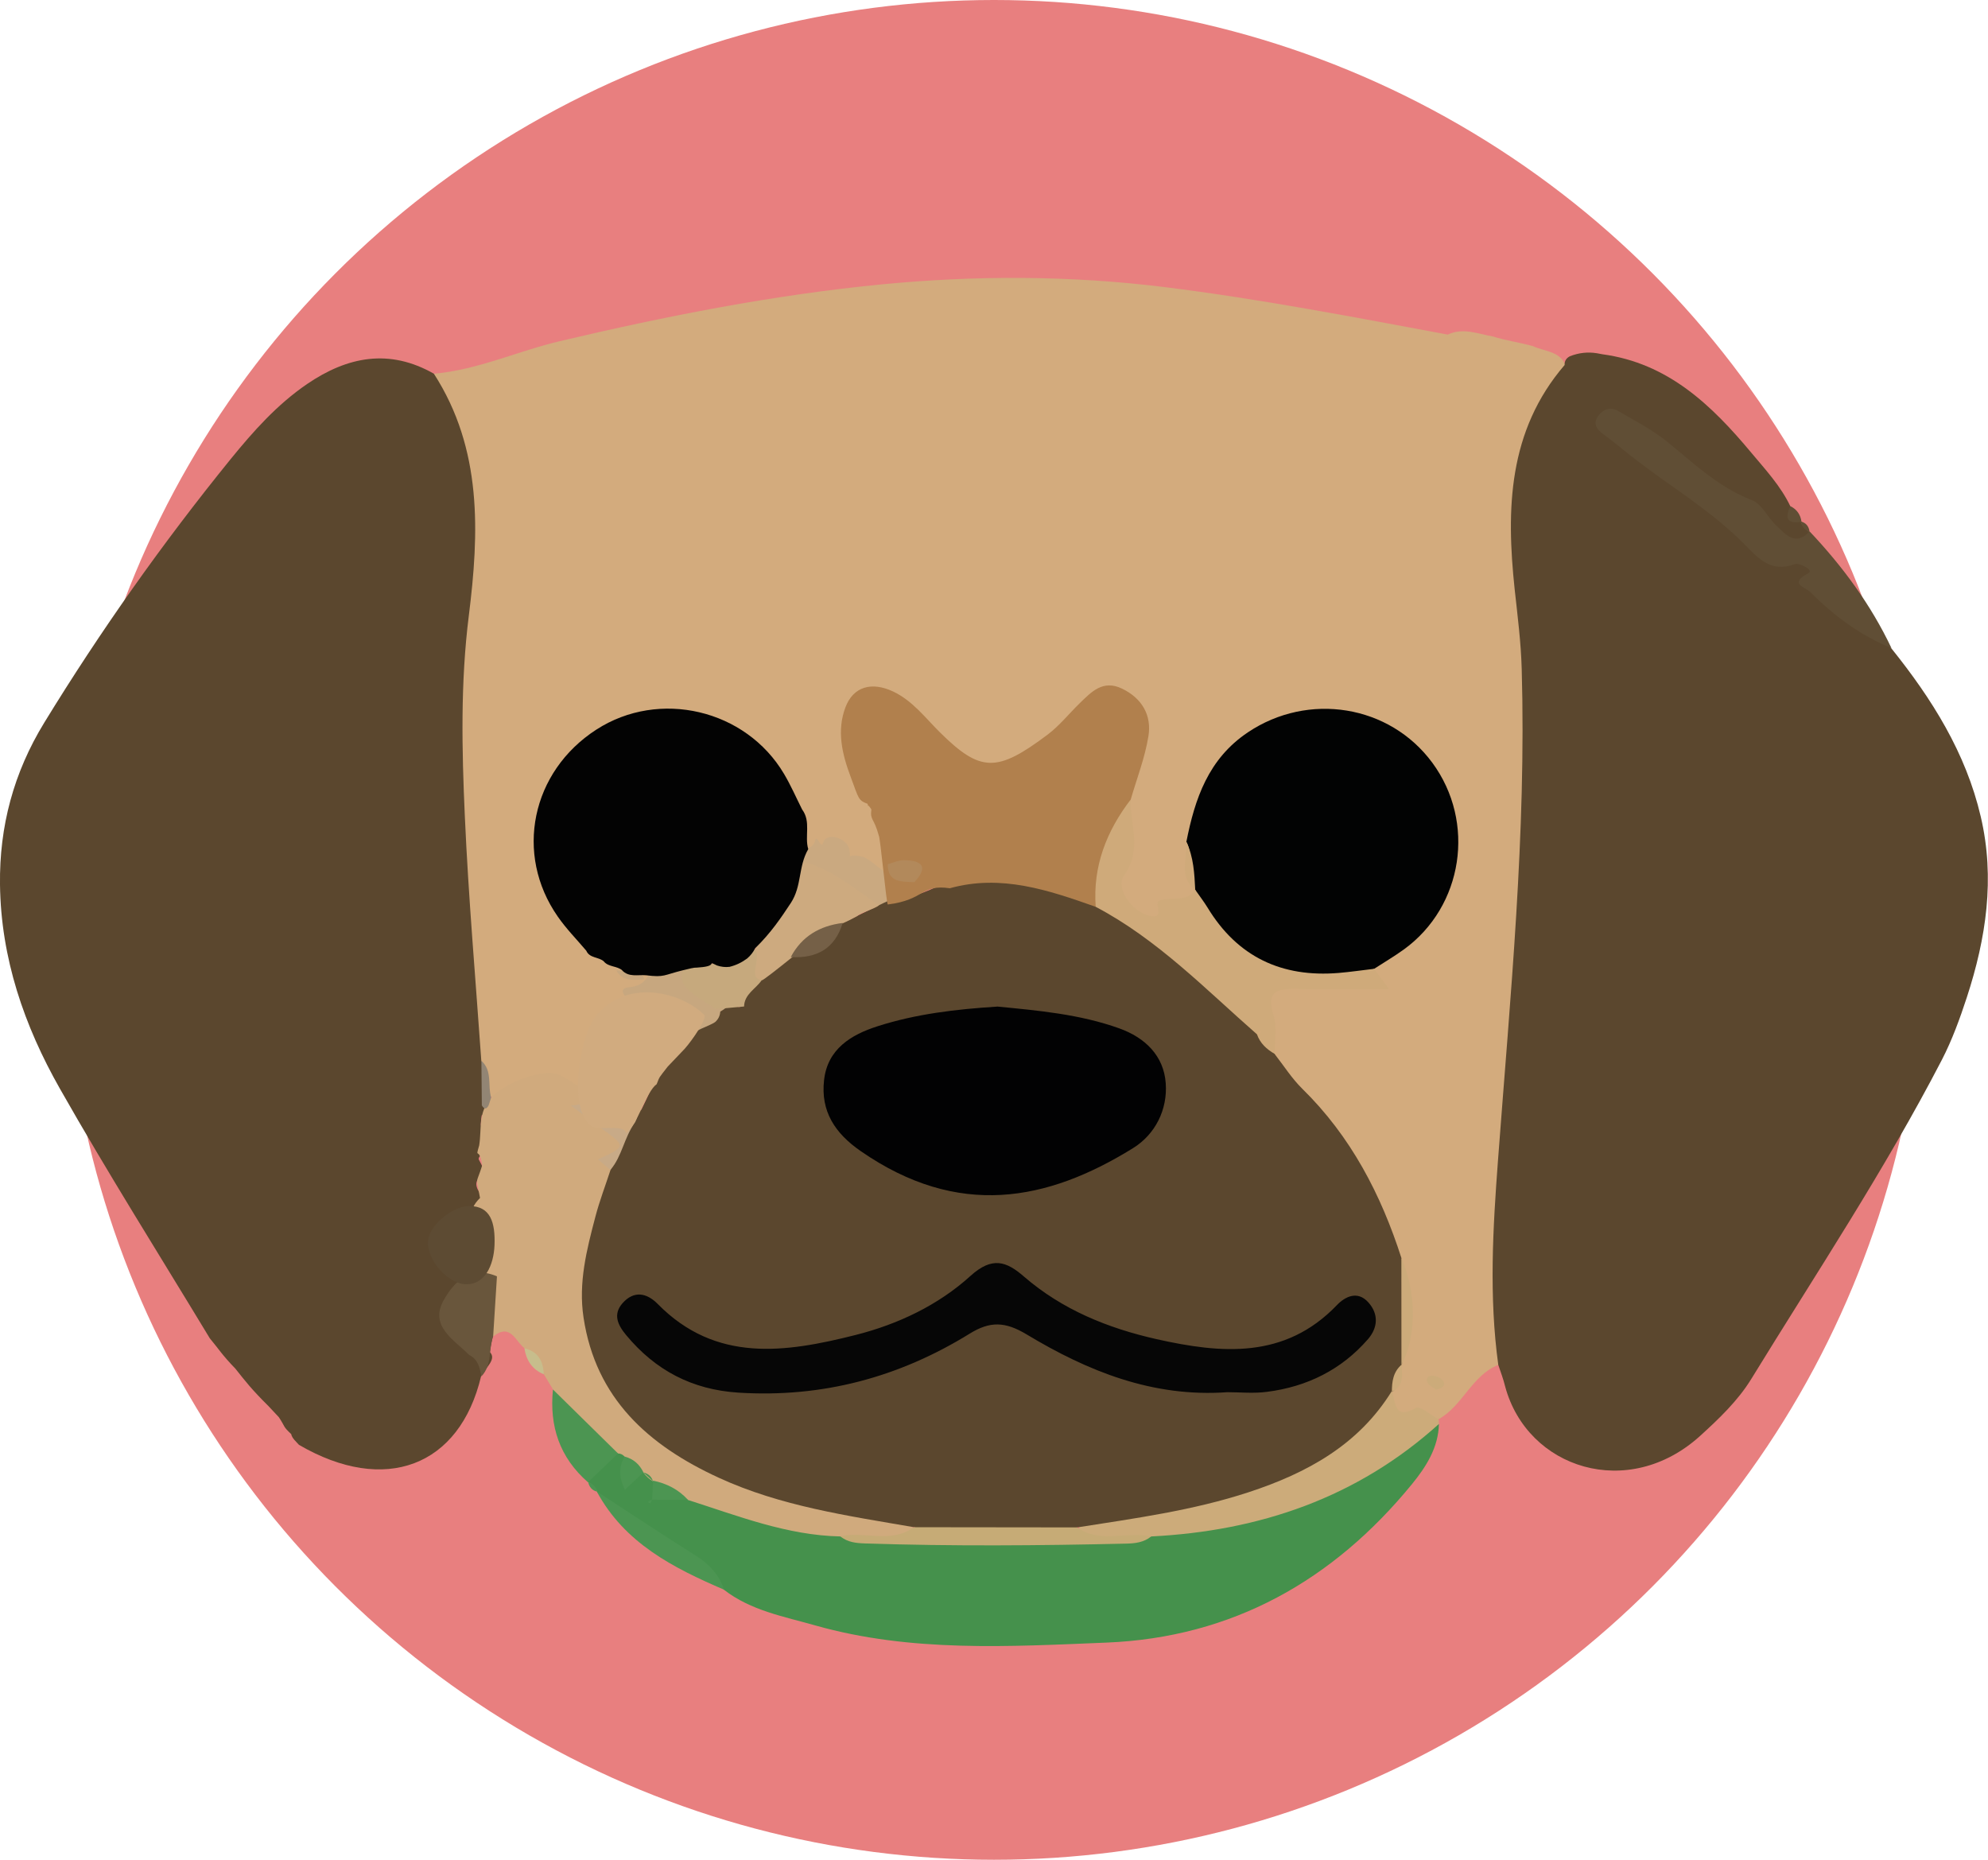 <svg width="93" height="87" viewBox="0 0 93 87" fill="none" xmlns="http://www.w3.org/2000/svg">
<circle cx="46.5" cy="43.5" r="43.5" fill="#E87F7F"/>
<g clip-path="url(#clip0)">
<path d="M20.306 17.482C22.351 17.302 24.217 16.425 26.194 15.959C31.172 14.784 36.193 13.793 41.26 13.302C45.636 12.878 50.081 12.883 54.496 13.432C58.941 13.986 63.326 14.834 67.725 15.652C68.448 15.312 69.138 15.619 69.841 15.741C70.451 15.934 71.085 16.018 71.704 16.19C72.309 16.471 73.16 16.421 73.295 17.34C71.318 21.226 71.34 25.289 71.627 29.557C72.089 36.369 71.695 43.21 71.043 50.026C70.666 53.971 70.218 57.937 70.514 61.924C70.565 62.583 70.815 63.335 70.091 63.847C68.842 64.354 68.431 65.76 67.301 66.39C66.416 66.407 65.388 66.856 64.922 65.609C64.901 65.421 64.914 65.236 64.948 65.047C65.041 64.686 65.151 64.329 65.248 63.968C65.29 63.784 65.35 63.607 65.409 63.431C65.701 61.929 65.727 60.447 65.079 59.012C64.08 56.086 62.636 53.425 60.448 51.184C59.868 50.593 59.432 49.858 59.22 49.027C58.805 45.795 58.903 45.72 62.285 45.669C62.89 45.661 63.695 46.169 64.122 45.254C64.389 44.545 65.049 44.226 65.574 43.772C67.475 42.136 68.131 39.529 67.208 37.309C66.222 34.934 64.245 33.716 61.527 33.804C59.161 33.88 57.21 35.42 56.452 37.829C56.283 38.362 56.181 38.912 56.075 39.462C55.935 40.142 55.995 40.826 56.062 41.506C56.062 41.707 56.007 41.892 55.91 42.064C55.614 42.4 55.051 42.324 54.809 42.589C54.251 43.206 53.705 43.353 53.027 42.883C52.265 42.354 51.872 41.581 52.181 40.721C52.574 39.626 52.426 38.539 52.435 37.439C52.532 36.394 53.108 35.454 53.125 34.392C53.133 33.813 52.998 33.263 52.435 32.965C51.842 32.65 51.351 32.936 50.907 33.313C50.106 33.993 49.425 34.799 48.511 35.349C46.648 36.465 45.649 36.386 43.956 34.934C43.478 34.522 43.071 34.031 42.572 33.649C41.869 33.112 41.141 32.285 40.243 33.313C39.571 34.086 40.019 35.882 40.955 36.423C42.711 37.443 43.605 37.767 42.119 39.403C41.31 39.802 42.275 40.776 41.662 40.801C41.12 41.275 39.587 40.071 38.474 39.999C37.323 39.924 37.28 38.812 36.844 38.073C35.778 35.937 34.427 34.128 31.803 33.821C29.437 33.544 27.494 34.312 26.203 36.335C24.873 38.421 24.924 40.536 26.308 42.606C26.579 43.013 26.888 43.39 27.168 43.789C27.362 44.058 27.544 44.335 27.79 44.557C27.913 44.645 28.031 44.742 28.154 44.83C28.345 44.943 28.548 45.044 28.751 45.132C28.895 45.182 29.039 45.241 29.183 45.296C29.564 45.422 29.974 45.439 30.347 45.611C30.503 45.711 30.592 45.854 30.613 46.039C30.508 46.794 29.39 46.265 29.31 47.059C28.145 48.167 27.401 49.417 27.879 51.092C27.811 51.507 27.616 51.818 27.185 51.935C26.99 51.961 26.795 51.952 26.605 51.914C26.321 51.852 26.042 51.768 25.762 51.688C24.785 51.172 23.574 51.852 22.634 51.105C22.321 50.496 22.16 49.837 21.991 49.178C21.334 42.106 20.581 35.051 21.326 27.92C21.643 24.898 21.77 21.776 20.361 18.872C20.149 18.452 20.031 17.961 20.306 17.482Z" fill="#D3AB7D"/>
<path d="M70.091 63.851C69.651 60.657 69.837 57.471 70.078 54.269C70.65 46.626 71.407 38.988 71.187 31.307C71.153 30.052 70.993 28.81 70.857 27.564C70.459 23.824 70.544 20.16 73.194 17.075C73.185 16.891 73.27 16.756 73.435 16.668C73.846 16.504 74.269 16.454 74.705 16.525C74.79 16.542 74.874 16.555 74.959 16.572C78.032 16.987 80.068 18.951 81.922 21.172C82.587 21.969 83.302 22.733 83.755 23.686C83.924 23.933 83.903 24.315 84.276 24.416L84.242 24.399C84.318 24.613 84.466 24.764 84.657 24.877L84.653 24.869C83.937 26.246 83.26 25.243 82.642 24.802C80.403 23.194 78.218 21.512 75.818 20.131C78.807 21.939 80.817 25.129 84.407 26.09C85.182 28.055 87.18 28.86 88.479 30.329C90.376 32.692 91.963 35.21 92.661 38.203C93.339 41.095 92.911 43.894 92.01 46.656C91.684 47.65 91.324 48.645 90.845 49.573C88.174 54.731 84.957 59.57 81.922 64.514C81.3 65.525 80.424 66.361 79.539 67.166C76.178 70.222 71.45 68.711 70.412 64.858C70.328 64.51 70.201 64.182 70.091 63.851Z" fill="#5B472E"/>
<path d="M12.568 65.786C11.759 64.984 11.476 64.61 11.006 64.019C10.413 63.414 10.172 63.028 9.816 62.608C7.467 58.722 5.042 54.878 2.802 50.928C1.134 47.99 0.042 44.826 -4.65855e-06 41.38C-0.034 38.656 0.639 36.146 2.066 33.813C4.699 29.511 7.607 25.402 10.786 21.482C11.848 20.177 12.962 18.922 14.371 17.961C16.259 16.677 18.211 16.295 20.297 17.482C22.571 21.008 22.418 24.924 21.931 28.806C21.538 31.941 21.605 35.059 21.745 38.178C21.915 41.997 22.249 45.808 22.516 49.627C22.825 50.177 22.579 50.79 22.715 51.361C22.761 51.549 22.761 51.738 22.71 51.927C22.664 52.007 22.613 52.087 22.566 52.166C22.482 52.204 22.397 52.246 22.312 52.284C22.13 52.292 21.957 52.25 21.792 52.166C21.72 52.12 21.648 52.066 21.576 52.02C21.445 51.919 21.322 51.801 21.208 51.684C21.152 51.629 21.098 51.57 21.043 51.516C20.937 51.415 20.835 51.302 20.738 51.197C20.691 51.151 20.64 51.096 20.594 51.05C20.501 50.966 20.412 50.878 20.319 50.794C20.319 50.802 20.179 50.693 20.175 50.697C20.171 50.702 19.993 50.66 19.993 50.66C19.993 50.66 19.811 50.689 19.815 50.697C19.819 50.706 19.688 50.828 19.696 50.832C19.705 50.836 19.671 51.004 19.679 51.004C19.713 51.117 19.451 50.399 19.523 50.492C19.608 50.58 19.718 50.106 19.802 50.19C19.806 50.19 20.044 50.127 20.048 50.127C20.149 50.211 20.395 50.341 20.488 50.433C20.492 50.433 21.627 49.761 21.085 51.285C21.191 51.382 22.575 50.777 22.66 50.886C22.753 51 22.431 52.544 22.503 52.666C22.664 52.922 22.52 52.972 22.732 53.195C22.854 53.308 22.465 53.669 22.579 53.791C22.706 53.916 22.304 54.118 22.41 54.265C22.456 54.345 22.494 54.428 22.537 54.508C22.587 54.697 22.562 54.878 22.469 55.05C21.766 55.616 23.341 56.414 22.605 56.472C22.562 59.037 21.876 57.354 23.023 59.192C24.082 60.883 23.231 61.127 22.913 63.246C23.248 63.582 22.732 63.956 22.507 64.375C21.504 68.61 18.003 69.932 13.986 67.59C13.851 67.435 13.664 67.288 13.622 67.087C13.224 66.717 13.355 66.763 13.046 66.298" fill="#5B472E"/>
<path d="M67.314 66.612C67.288 67.725 66.709 68.623 66.052 69.429C62.37 73.932 57.65 76.601 51.762 76.841C47.211 77.025 42.623 77.306 38.144 76.039C36.671 75.619 35.13 75.346 33.873 74.373C32.099 72.568 29.453 71.875 27.913 69.769L27.938 69.781C27.841 69.592 27.709 69.437 27.515 69.336L27.506 69.34C27.384 68.48 28.031 68.191 28.62 67.859C28.806 67.829 28.992 67.85 29.166 67.922C29.547 68.098 29.17 68.707 29.686 68.803C29.822 68.749 29.957 68.745 30.097 68.774C30.232 68.828 30.351 68.9 30.465 68.996C30.579 69.114 30.664 69.248 30.728 69.395C30.766 69.534 30.779 69.68 30.774 69.811C30.965 70.046 31.113 69.752 31.286 69.756C31.735 69.659 32.18 69.668 32.628 69.739C34.952 70.474 37.289 71.141 39.714 71.481C44.269 71.808 48.82 71.741 53.37 71.51C57.976 70.96 62.412 69.932 66.133 66.944C66.459 66.675 66.882 66.596 67.314 66.612Z" fill="#45914C"/>
<path d="M29.216 68.136C29.136 68.048 29.035 67.997 28.916 67.993C27.367 67.532 26.512 66.373 25.872 65.001C25.729 64.761 25.585 64.526 25.441 64.287C25.106 63.905 24.962 63.385 24.535 63.07C24.107 62.739 23.883 61.882 23.079 62.516C22.122 61.689 22.969 60.644 22.732 59.729C22.736 58.483 21.28 57.194 22.456 56.04C22.262 54.97 22.253 55.482 22.558 54.517C22.418 53.577 22.215 54.294 22.418 53.577C22.541 52.792 22.355 52.04 22.981 51.344C23.612 50.643 25.513 49.908 26.241 50.311C27.223 50.853 28.361 51.734 29.136 52.582C29.348 52.825 28.632 54.55 28.721 54.861C28.929 55.872 28.488 56.779 28.222 57.698C26.799 62.634 29.272 66.583 33.623 68.522C35.807 69.496 38.11 70.05 40.455 70.486C41.34 70.65 42.479 70.503 42.817 71.745C41.67 72.308 40.493 72.064 39.317 71.875C36.811 71.825 34.516 70.91 32.18 70.167C31.689 69.773 30.893 69.928 30.55 69.273V69.299C30.368 69.194 30.224 69.051 30.097 68.887L30.101 68.883C29.708 68.74 29.382 68.53 29.216 68.136Z" fill="#D0AA7D"/>
<path d="M88.483 30.317C87.031 29.725 85.804 28.814 84.707 27.715C84.441 27.446 83.649 27.324 84.606 26.808C84.868 26.665 84.153 26.317 83.963 26.388C82.862 26.808 82.261 26.128 81.613 25.469C80.089 23.916 78.21 22.804 76.5 21.486C76 21.1 75.526 20.689 75.014 20.32C74.684 20.08 74.51 19.816 74.764 19.459C74.984 19.153 75.331 19.014 75.687 19.22C76.47 19.677 77.295 20.097 77.994 20.664C79.234 21.675 80.386 22.783 81.922 23.383C82.46 23.593 82.676 24.198 83.078 24.567C83.488 24.945 83.975 25.604 84.653 24.857C86.198 26.493 87.518 28.281 88.483 30.317Z" fill="#604E35"/>
<path d="M67.314 66.612C63.5 70.058 58.937 71.619 53.857 71.875C52.684 72.073 51.512 72.249 50.352 71.791C50.737 70.474 51.969 70.704 52.896 70.524C55.872 69.953 58.784 69.273 61.498 67.829C62.878 67.095 63.53 65.5 65.109 65.076C65.299 65.593 65.202 66.449 66.247 65.861C66.438 65.756 66.941 66.205 67.301 66.398C67.305 66.466 67.31 66.541 67.314 66.612Z" fill="#CCAB7A"/>
<path d="M23.248 59.708C23.189 60.644 23.129 61.58 23.07 62.516C22.846 63.129 23.028 63.855 22.52 64.388C22.444 63.989 22.367 63.591 21.948 63.385C21.241 62.671 20.09 62.046 20.742 60.85C21.216 59.989 21.991 59.163 23.248 59.708Z" fill="#69563C"/>
<path d="M25.868 65.001C26.884 66 27.896 66.999 28.912 67.993C28.442 68.442 27.976 68.891 27.506 69.34C26.177 68.182 25.695 66.713 25.868 65.001Z" fill="#4C9552"/>
<path d="M27.917 69.769C29.471 70.78 31.02 71.812 32.59 72.799C33.208 73.189 33.644 73.689 33.877 74.368C31.49 73.344 29.212 72.182 27.917 69.769Z" fill="#4C9552"/>
<path d="M24.53 63.07C25.174 63.225 25.415 63.675 25.436 64.287C24.886 64.061 24.619 63.628 24.53 63.07Z" fill="#C7BD8C"/>
<path d="M84.276 24.407C83.586 24.525 83.493 24.227 83.755 23.677C84.06 23.828 84.229 24.076 84.276 24.407Z" fill="#604E35"/>
<path d="M27.515 69.336C27.739 69.408 27.883 69.555 27.938 69.781C27.701 69.727 27.57 69.567 27.515 69.336Z" fill="#4C9552"/>
<path d="M84.652 24.869C84.424 24.789 84.284 24.63 84.238 24.391C84.492 24.458 84.619 24.626 84.652 24.869Z" fill="#604E35"/>
<path d="M65.109 65.076C63.555 67.594 61.138 68.912 58.412 69.806C55.804 70.662 53.091 71.028 50.394 71.452C47.846 72.06 45.302 72.069 42.758 71.443C39.651 70.906 36.519 70.461 33.619 69.126C30.326 67.611 27.87 65.416 27.299 61.639C27.049 60.006 27.447 58.458 27.854 56.913C28.048 56.175 28.323 55.457 28.56 54.731C28.891 53.971 29.17 53.19 29.568 52.46C29.716 52.338 29.822 51.977 30.004 51.91C30.66 50.588 30.482 50.693 30.876 50.118C31.312 49.484 31.363 49.115 32.302 48.372C32.362 47.961 32.904 47.885 33.31 47.705C33.924 47.206 32.726 47.965 33.67 47.206C33.331 46.66 34.681 47.243 34.639 47.075C34.571 46.341 35.02 45.942 35.583 45.615C35.714 45.565 35.85 45.506 35.989 45.51C37.458 44.2 37.615 44.087 38.233 43.756C38.91 43.39 39.342 43.231 40.967 42.421C41.213 42.211 41.505 42.098 41.814 42.035C42.792 42.026 43.622 41.577 44.472 41.174C46.822 40.23 48.972 41.095 51.127 41.884C54.026 43.424 56.562 45.439 58.789 47.835C58.928 47.969 59.051 48.12 59.161 48.28C59.318 48.628 59.495 48.964 59.639 49.321C60.063 49.862 60.435 50.454 60.922 50.932C63.195 53.161 64.605 55.877 65.561 58.856C65.938 60.527 66.031 62.197 65.566 63.872L65.578 63.847C65.219 64.195 65.591 64.808 65.117 65.118L65.109 65.076Z" fill="#5B472E"/>
<path d="M55.499 39.382C55.897 37.364 56.524 35.5 58.378 34.258C61.201 32.365 65.003 32.965 67.005 35.681C69.049 38.455 68.453 42.4 65.676 44.414C65.227 44.738 64.749 45.019 64.283 45.321C60.545 47 56.617 45.267 55.919 41.623V41.632C55.373 40.96 55.902 40.087 55.499 39.382Z" fill="#020303"/>
<path d="M36.413 40.045C36.413 40.02 36.413 39.991 36.413 39.966C36.417 39.529 36.912 39.319 37.268 39.575C37.331 39.621 37.403 39.655 37.492 39.684C37.763 39.764 38.068 39.605 38.127 39.328C38.212 38.963 38.415 39.785 38.512 39.416C38.652 38.904 39.621 39.198 39.727 39.718C39.888 40.49 39.355 39.819 40.413 40.096C40.578 40.18 40.73 40.285 40.879 40.394C41.213 40.696 41.632 40.902 41.958 41.216C42.221 41.993 41.581 42.098 41.124 42.345C41.107 42.354 41.094 42.362 41.078 42.366C40.828 42.467 40.574 42.564 40.324 42.664C40.155 42.765 39.973 42.782 39.786 42.715C38.919 41.569 37.784 40.843 36.366 40.545C36.26 40.369 36.273 40.205 36.413 40.045Z" fill="#CAA980"/>
<path d="M51.258 42.421C49.048 41.64 46.834 40.885 44.434 41.552C43.067 41.355 43.283 42.094 41.531 42.312C41.463 42.245 41.179 39.16 41.111 39.089C40.879 38.232 40.697 38.392 40.764 37.863C40.527 37.498 40.65 37.855 40.587 37.603C40.146 37.435 40.184 37.389 39.791 36.331C39.389 35.261 39.139 34.182 39.549 33.091C39.918 32.113 40.777 31.878 41.78 32.348C42.694 32.781 43.287 33.582 43.973 34.262C45.874 36.142 46.644 36.142 49.006 34.367C49.56 33.951 50.001 33.393 50.5 32.906C51.055 32.369 51.592 31.777 52.498 32.218C53.43 32.671 53.878 33.465 53.726 34.426C53.565 35.441 53.18 36.419 52.892 37.414C52.266 39.055 52.177 40.872 51.258 42.421Z" fill="#B1804D"/>
<path d="M51.258 42.421C51.118 40.532 51.758 38.891 52.888 37.41C52.875 38.585 53.438 39.748 52.591 40.939C52.16 41.548 52.93 42.618 53.739 42.832C54.543 43.046 53.98 42.245 54.204 42.148C54.746 41.913 55.483 42.261 55.914 41.623C56.109 41.905 56.316 42.173 56.494 42.463C57.891 44.763 59.961 45.737 62.628 45.514C63.182 45.468 63.733 45.384 64.283 45.321C64.444 45.544 64.605 45.762 64.969 46.261C63.377 46.261 61.972 46.274 60.566 46.257C59.707 46.249 59.237 46.421 59.567 47.457C59.745 48.024 59.623 48.683 59.635 49.304C59.254 49.086 58.949 48.805 58.801 48.385L58.806 48.389C56.393 46.274 54.149 43.944 51.258 42.421Z" fill="#CFAA7A"/>
<path d="M30.343 45.619C30.918 45.56 31.57 45.275 32.188 45.405C32.831 45.934 35.16 46.484 33.695 47.323C33.682 47.512 33.606 47.676 33.462 47.806C33.174 48.02 32.362 48.209 32.294 48.532C32.175 48.716 32.586 48.494 32.446 48.322C32.573 47.142 32.019 46.966 31.041 46.715C30.47 46.568 29.839 46.626 29.238 46.593C29.051 46.362 29.123 46.215 29.403 46.186C29.809 46.148 30.088 46.047 30.343 45.619Z" fill="#C7A77F"/>
<path d="M27.549 51.298C28.319 51.667 30.529 50.739 29.716 52.49C29.183 53.232 29.107 54.084 28.556 54.727C28.361 54.563 28.167 54.399 27.972 54.236C29.25 53.66 29.263 53.618 28.349 52.939C27.799 52.532 27.248 52.12 26.698 51.713C27.045 51.705 27.363 51.629 27.549 51.298Z" fill="#C8AA87"/>
<path d="M65.561 63.859C65.561 62.189 65.561 60.518 65.557 58.844C66.272 60.468 66.272 62.52 65.561 63.859Z" fill="#CCAB7A"/>
<path d="M67.178 65.001C67.068 64.917 66.869 64.837 66.789 64.694C66.641 64.434 66.878 64.334 67.068 64.359C67.234 64.38 67.454 64.484 67.525 64.619C67.636 64.829 67.462 64.955 67.178 65.001Z" fill="#CCAB7A"/>
<path d="M22.977 51.34C22.939 51.465 22.897 51.587 22.858 51.709C22.757 51.898 22.651 51.902 22.541 51.713C22.532 51.016 22.528 50.32 22.52 49.623C23.049 50.102 22.803 50.777 22.977 51.34Z" fill="#928574"/>
<path d="M55.499 39.382C55.838 40.096 55.876 40.864 55.914 41.636C55.118 41.007 55.55 40.15 55.499 39.382Z" fill="#CFAA7A"/>
<path d="M65.113 65.106C65.113 64.627 65.176 64.17 65.574 63.834C65.587 64.321 65.693 64.837 65.113 65.106Z" fill="#CCAB7A"/>
<path d="M30.033 45.493C30.059 45.602 30.093 45.711 30.139 45.816C29.648 45.837 29.132 45.934 28.827 45.392" fill="#C7A77F"/>
<path d="M26.702 51.717C26.55 51.583 26.393 51.444 26.241 51.31C26.393 51.444 26.545 51.579 26.702 51.717Z" fill="#C8AA87"/>
<path d="M22.063 54.223C22.194 54.387 22.325 54.546 22.452 54.71C22.321 54.55 22.194 54.387 22.063 54.223Z" fill="#928574"/>
<path d="M21.673 53.799C21.8 53.938 21.927 54.076 22.054 54.219C21.927 54.076 21.8 53.938 21.673 53.799Z" fill="#928574"/>
<path d="M42.754 71.443C45.298 71.447 47.846 71.447 50.39 71.452C51.465 72.224 52.71 71.62 53.853 71.876C53.506 72.157 53.095 72.203 52.667 72.211C48.608 72.304 44.553 72.337 40.493 72.203C40.07 72.19 39.655 72.157 39.308 71.867C40.447 71.611 41.691 72.228 42.754 71.443Z" fill="#C6AB76"/>
<path d="M29.216 68.136C29.631 68.245 29.919 68.501 30.101 68.879C29.826 69.135 29.547 69.395 29.233 69.689C28.946 69.105 28.946 68.619 29.216 68.136Z" fill="#4C9552"/>
<path d="M30.55 69.265C31.189 69.395 31.739 69.676 32.18 70.159C31.621 70.159 31.066 70.155 30.508 70.155C30.52 69.861 30.533 69.563 30.55 69.265Z" fill="#4C9552"/>
<path d="M30.508 70.155C30.474 70.213 30.431 70.323 30.415 70.318C30.271 70.289 30.304 70.226 30.508 70.155Z" fill="#4C9552"/>
<path d="M30.093 68.879C30.321 68.933 30.478 69.064 30.546 69.29C30.398 69.156 30.245 69.017 30.093 68.879Z" fill="#4C9552"/>
<path d="M46.669 47.088C48.557 47.273 50.504 47.441 52.363 48.108C53.578 48.544 54.445 49.396 54.534 50.676C54.623 51.906 54.047 53.065 53.002 53.711C48.993 56.196 44.828 57.01 40.265 53.849C39.058 53.014 38.385 51.986 38.55 50.53C38.711 49.073 39.812 48.406 41.044 48.011C42.843 47.432 44.718 47.21 46.669 47.088Z" fill="#020203"/>
<path d="M57.417 65.127C53.925 65.379 50.877 64.14 48.028 62.424C47.017 61.815 46.31 61.803 45.366 62.386C42.06 64.43 38.47 65.395 34.546 65.148C32.366 65.009 30.656 64.098 29.293 62.457C28.899 61.983 28.662 61.488 29.123 60.963C29.657 60.359 30.258 60.481 30.77 61.001C33.492 63.767 36.747 63.276 40.015 62.453C42.009 61.95 43.892 61.056 45.4 59.687C46.42 58.764 47.084 59.007 47.901 59.717C49.696 61.27 51.834 62.134 54.107 62.646C57.125 63.322 60.101 63.595 62.539 61.056C62.907 60.669 63.5 60.346 64.016 60.93C64.507 61.48 64.452 62.117 63.999 62.642C62.759 64.073 61.146 64.871 59.271 65.11C58.649 65.194 58.01 65.127 57.417 65.127Z" fill="#060606"/>
<path d="M34.808 47.084C34.516 47.109 33.627 47.197 33.462 47.201C32.92 46.731 31.587 46.299 31.947 45.392C31.955 45.288 33.462 45.111 33.475 45.006C33.61 45.011 33.737 44.985 33.86 44.931C34.029 44.838 34.19 44.738 34.343 44.624C34.449 44.582 34.554 44.532 34.652 44.473C34.859 44.368 35.075 44.343 35.304 44.394C35.782 44.654 35.917 45.006 35.6 45.48C35.6 45.606 35.608 45.737 35.63 45.858C35.354 46.265 34.825 46.5 34.808 47.084Z" fill="#C6A97D"/>
<path d="M34.347 44.624C34.258 44.838 34.106 44.956 33.864 44.931C33.958 44.725 34.11 44.612 34.347 44.624Z" fill="#5B5B5B"/>
<path d="M58.806 48.389C58.865 48.33 58.924 48.272 58.979 48.213C58.966 48.246 58.966 48.292 58.941 48.313C58.907 48.347 58.852 48.36 58.806 48.389C58.806 48.389 58.806 48.385 58.806 48.389Z" fill="#D3AB7D"/>
<path d="M23.307 55.914C22.994 55.704 22.943 55.394 22.99 55.054C23.256 55.281 23.324 55.578 23.307 55.914Z" fill="#D0AA7D"/>
<path d="M30.719 50.718C30.224 51.075 29.847 52.582 29.284 53.014C29.225 52.557 28.006 52.926 27.659 52.674C26.524 51.847 27.142 48.238 27.98 47.411C29.483 45.736 31.972 46.484 32.946 47.483C33.09 47.629 32.404 48.641 32.036 49.056C31.769 49.337 31.502 49.619 31.236 49.896C30.812 50.446 30.872 50.332 30.719 50.718Z" fill="#D1AB7F"/>
<path d="M41.53 40.427C41.784 40.36 42.038 40.234 42.292 40.239C43.13 40.251 43.452 40.545 42.771 41.271C42.191 41.229 41.526 41.313 41.53 40.427Z" fill="#B2895B"/>
<path d="M23.134 58.248C23.096 59.184 22.685 60.136 21.741 60.074C20.89 60.015 19.929 58.869 20.027 58.025C20.107 57.303 21.174 56.418 21.961 56.418C22.952 56.422 23.172 57.194 23.134 58.248Z" fill="#5D4B33"/>
<path d="M37.534 40.31C38.842 40.595 40.053 41.636 41.116 42.35C40.95 42.505 40.256 42.698 40.095 42.857C39.185 43.365 39.249 43.164 38.44 43.73C38.292 43.743 35.782 45.854 35.634 45.862C34.952 45.711 35.638 44.947 35.321 44.36C36.104 43.474 37.285 41.439 37.534 40.31Z" fill="#CDAA7F"/>
<path d="M36.993 44.771C37.509 43.797 38.351 43.311 39.422 43.176C39.058 44.381 38.203 44.843 36.993 44.771Z" fill="#756047"/>
<path d="M27.426 44.473C26.977 43.944 26.486 43.445 26.093 42.878C24.052 39.953 24.857 36.096 27.896 34.132C30.834 32.231 34.889 33.179 36.679 36.205C36.997 36.742 37.247 37.317 37.526 37.871C37.949 38.438 37.632 39.118 37.81 39.722C37.331 40.553 37.522 41.439 36.993 42.245C36.552 42.912 36.066 43.642 35.325 44.36C35.236 44.545 35.109 44.704 34.952 44.838C34.703 45.023 34.427 45.157 34.127 45.229C33.928 45.254 33.733 45.229 33.543 45.166C33.056 44.931 33.568 45.162 32.865 45.241C32.324 45.304 32.688 45.208 31.951 45.388C31.037 45.611 31.1 45.732 30.22 45.623C29.835 45.59 29.416 45.728 29.098 45.388L29.115 45.397C28.865 45.178 28.476 45.245 28.251 44.981L28.26 44.985C28.019 44.755 27.583 44.838 27.426 44.473Z" fill="#030303"/>
</g>
<defs>
<clipPath id="clip0">
<rect width="93" height="64" fill="white" transform="translate(0 13)"/>
</clipPath>
</defs>
</svg>
